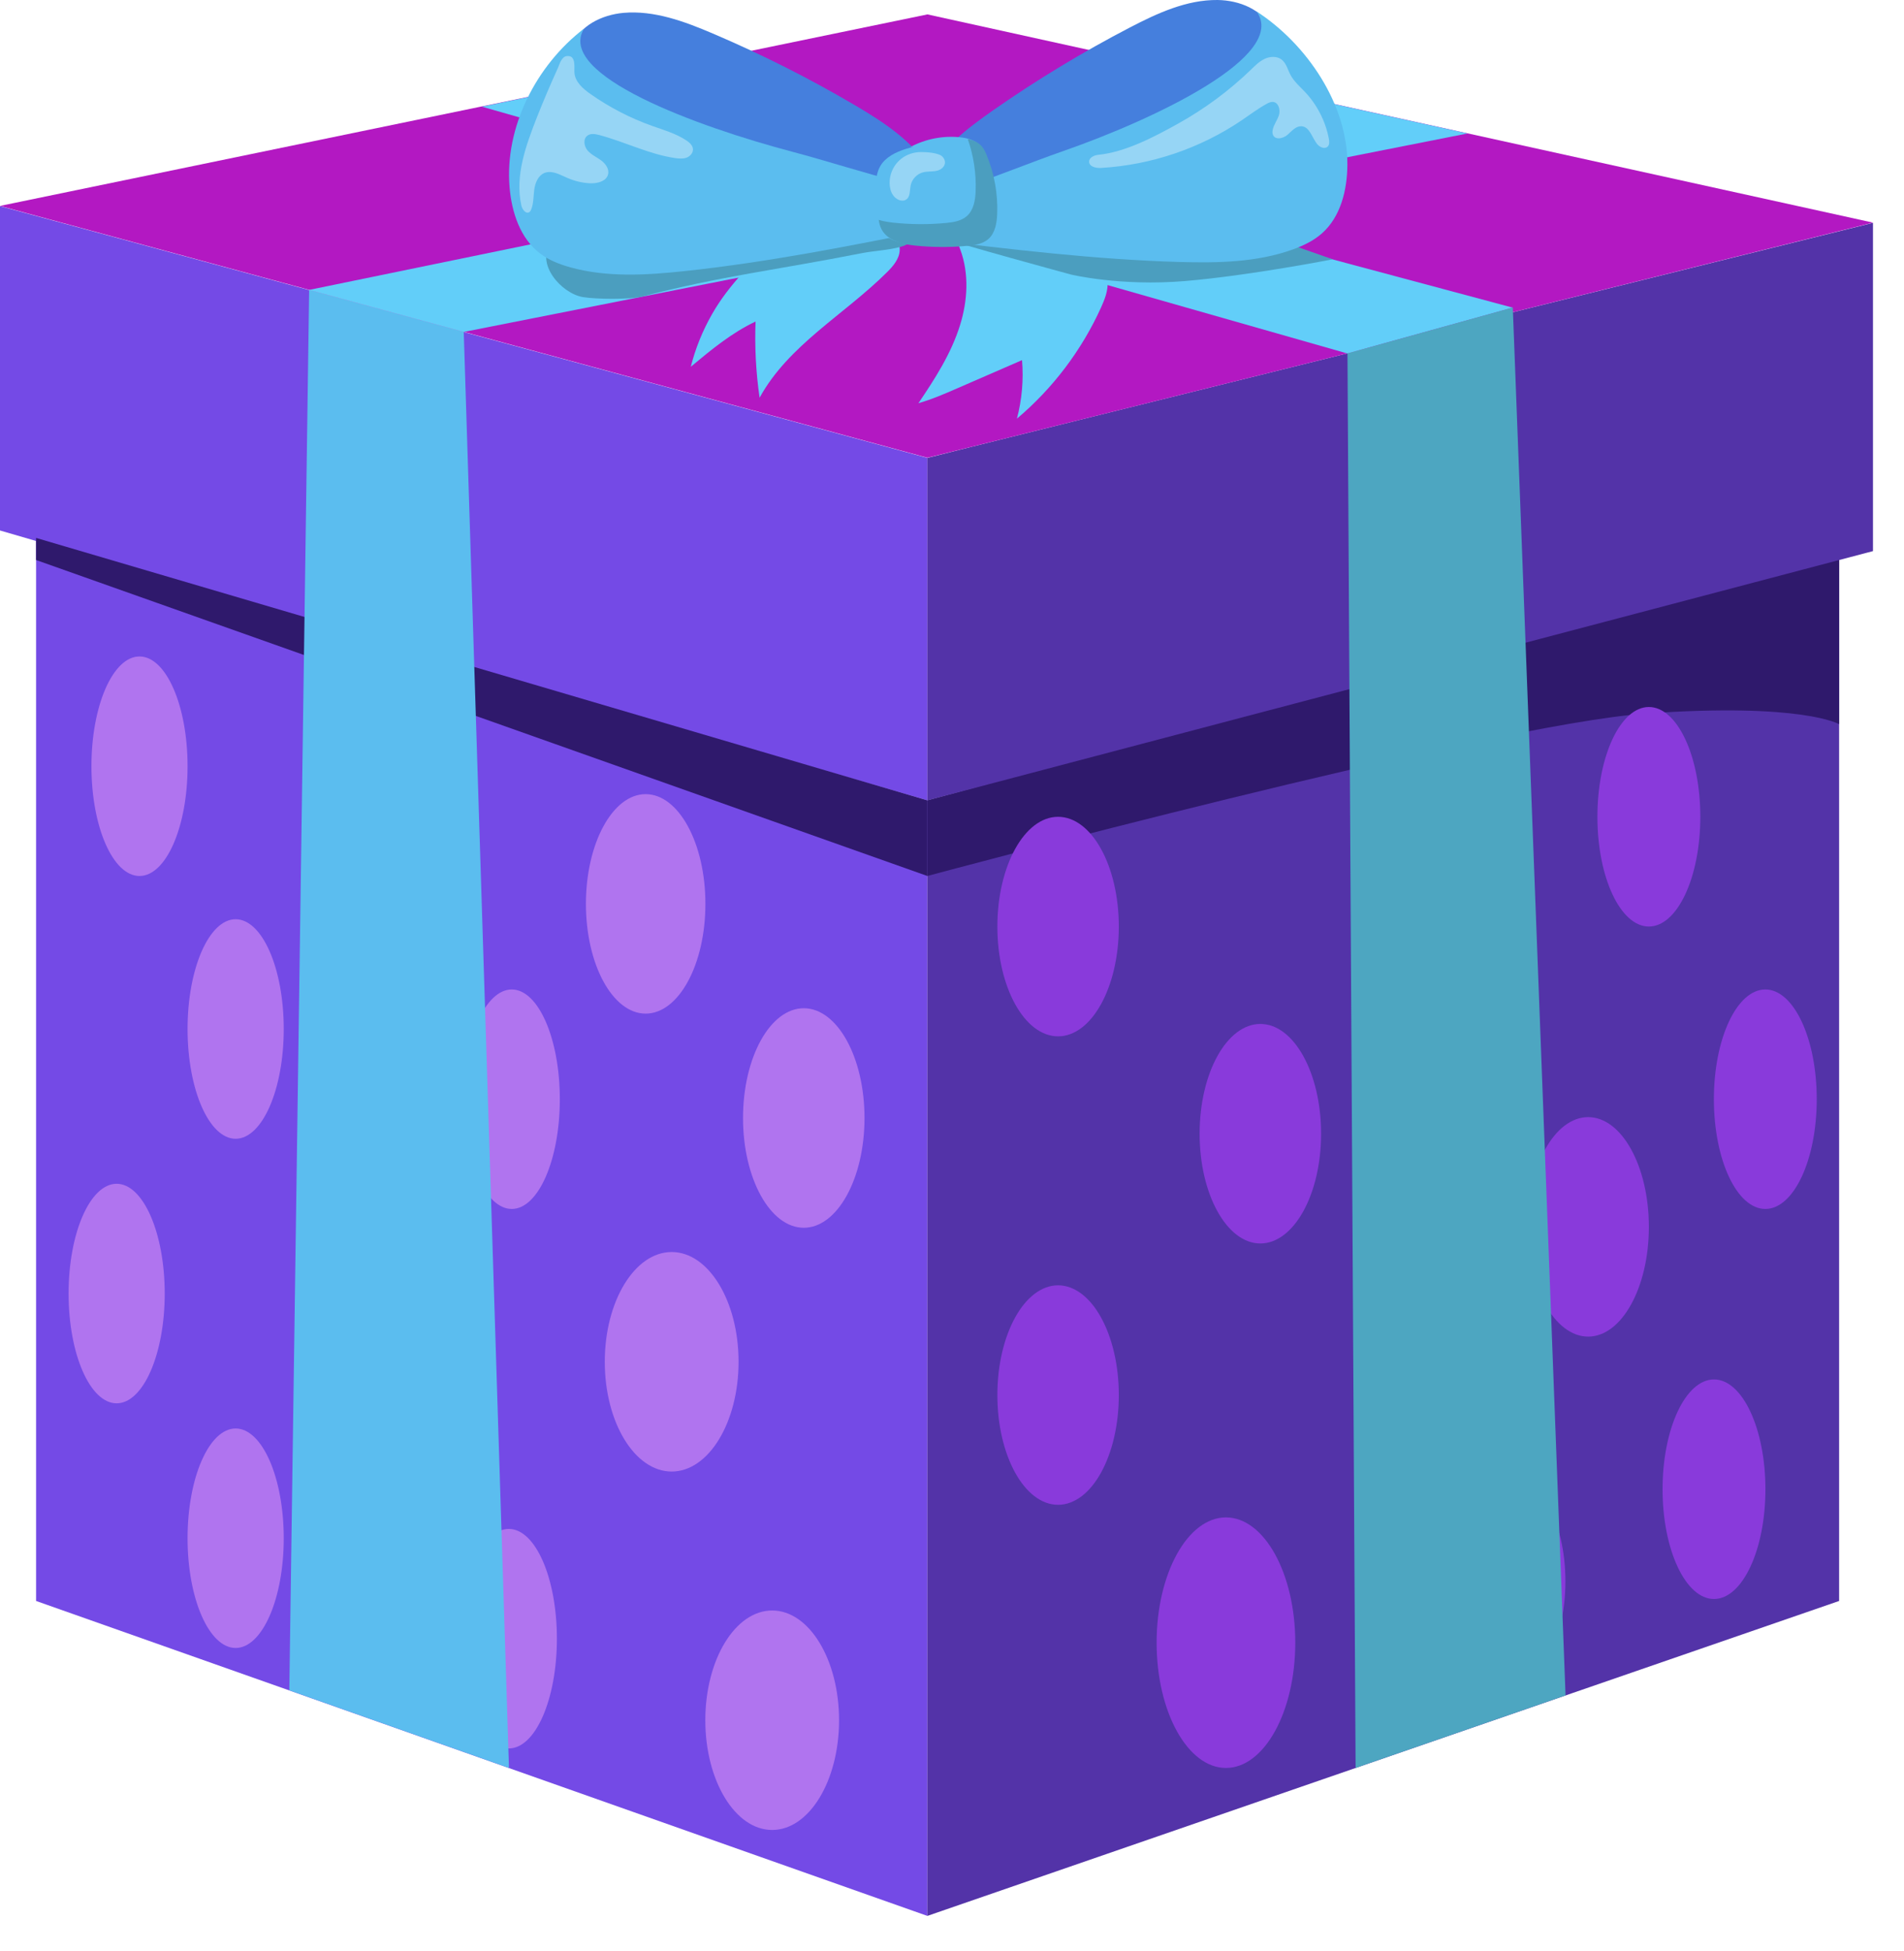 <svg width="41" height="42" viewBox="0 0 41 42" fill="none" xmlns="http://www.w3.org/2000/svg">
<path d="M0.777 11.581V34.465L19.97 41.245V17.231L0.777 11.581Z" fill="#744AE6"/>
<path d="M19.969 17.231L39.603 11.864V34.465L19.969 41.245V17.231Z" fill="#5333A8"/>
<path d="M0 11.42L19.971 17.231V9.858L0 4.437V11.42Z" fill="#744AE6"/>
<path d="M19.969 9.858C20.186 9.794 40.332 4.797 40.332 4.797V11.864L19.969 17.231V9.858Z" fill="#5333A8"/>
<path d="M0 4.433L19.971 0.31L40.334 4.793L19.971 9.854L0 4.433Z" fill="#B318C2"/>
<path d="M39.603 12.056L19.969 17.231V18.858C19.969 18.858 32.07 15.599 35.442 15.361C38.814 15.123 39.603 15.59 39.603 15.59V12.056Z" fill="#2F196C"/>
<path d="M0.777 11.58L19.97 17.231V18.858L0.777 12.056V11.58Z" fill="#2F196C"/>
<path d="M9.986 7.146L31.602 2.873L27.465 1.962L6.656 6.241L9.986 7.146Z" fill="#62CEF9"/>
<path d="M29.015 7.61L10.375 2.296L13.783 1.592L32.575 6.623L29.015 7.61Z" fill="#62CEF9"/>
<path d="M4.039 16.495C4.039 17.8 3.576 18.858 3.004 18.858C2.432 18.858 1.969 17.8 1.969 16.495C1.969 15.19 2.432 14.132 3.004 14.132C3.576 14.132 4.039 15.19 4.039 16.495Z" fill="#B074EF"/>
<path d="M8.594 17.583C8.594 18.889 8.13 19.946 7.559 19.946C6.987 19.946 6.523 18.889 6.523 17.583C6.523 16.278 6.987 15.22 7.559 15.22C8.13 15.22 8.594 16.278 8.594 17.583Z" fill="#B074EF"/>
<path d="M8.953 27.671C8.953 28.976 8.49 30.034 7.918 30.034C7.346 30.034 6.883 28.976 6.883 27.671C6.883 26.366 7.346 25.308 7.918 25.308C8.49 25.308 8.953 26.366 8.953 27.671Z" fill="#B074EF"/>
<path d="M11.992 35.277C11.992 36.582 11.529 37.64 10.957 37.64C10.385 37.64 9.922 36.582 9.922 35.277C9.922 33.971 10.385 32.914 10.957 32.914C11.529 32.914 11.992 33.971 11.992 35.277Z" fill="#B074EF"/>
<path d="M12.055 23.663C12.055 24.969 11.591 26.026 11.02 26.026C10.448 26.026 9.984 24.969 9.984 23.663C9.984 22.358 10.448 21.301 11.02 21.301C11.591 21.301 12.055 22.358 12.055 23.663Z" fill="#B074EF"/>
<path d="M15.19 19.458C15.19 20.764 14.614 21.821 13.903 21.821C13.193 21.821 12.617 20.764 12.617 19.458C12.617 18.154 13.193 17.096 13.903 17.096C14.614 17.096 15.19 18.154 15.19 19.458Z" fill="#B074EF"/>
<path d="M15.904 29.316C15.904 30.621 15.259 31.679 14.464 31.679C13.668 31.679 13.023 30.621 13.023 29.316C13.023 28.011 13.668 26.953 14.464 26.953C15.259 26.953 15.904 28.011 15.904 29.316Z" fill="#B074EF"/>
<path d="M18.068 37.033C18.068 38.338 17.423 39.395 16.628 39.395C15.832 39.395 15.188 38.338 15.188 37.033C15.188 35.727 15.832 34.67 16.628 34.67C17.423 34.67 18.068 35.727 18.068 37.033Z" fill="#B074EF"/>
<path d="M18.616 24.068C18.616 25.372 18.03 26.431 17.308 26.431C16.586 26.431 16 25.372 16 24.068C16 22.762 16.586 21.705 17.308 21.705C18.03 21.705 18.616 22.762 18.616 24.068Z" fill="#B074EF"/>
<path d="M24.092 19.947C24.092 21.252 23.507 22.31 22.784 22.31C22.062 22.31 21.477 21.252 21.477 19.947C21.477 18.641 22.062 17.584 22.784 17.584C23.507 17.584 24.092 18.641 24.092 19.947Z" fill="#893ADB"/>
<path d="M24.092 30.033C24.092 31.337 23.507 32.395 22.784 32.395C22.062 32.395 21.477 31.337 21.477 30.033C21.477 28.727 22.062 27.67 22.784 27.67C23.507 27.67 24.092 28.727 24.092 30.033Z" fill="#893ADB"/>
<path d="M27.892 35.363C27.892 36.852 27.223 38.06 26.399 38.06C25.575 38.06 24.906 36.852 24.906 35.363C24.906 33.874 25.575 32.666 26.399 32.666C27.223 32.666 27.892 33.874 27.892 35.363Z" fill="#893ADB"/>
<path d="M28.448 24.406C28.448 25.71 27.862 26.769 27.14 26.769C26.418 26.769 25.832 25.71 25.832 24.406C25.832 23.1 26.418 22.043 27.14 22.043C27.862 22.043 28.448 23.1 28.448 24.406Z" fill="#893ADB"/>
<path d="M32.67 17.82C32.67 19.125 32.085 20.183 31.363 20.183C30.64 20.183 30.055 19.125 30.055 17.82C30.055 16.515 30.64 15.457 31.363 15.457C32.085 15.457 32.67 16.515 32.67 17.82Z" fill="#893ADB"/>
<path d="M33.709 34.042C33.709 35.348 33.124 36.405 32.402 36.405C31.679 36.405 31.094 35.348 31.094 34.042C31.094 32.738 31.679 31.68 32.402 31.68C33.124 31.68 33.709 32.738 33.709 34.042Z" fill="#893ADB"/>
<path d="M35.506 26.412C35.506 27.717 34.921 28.774 34.199 28.774C33.476 28.774 32.891 27.717 32.891 26.412C32.891 25.107 33.476 24.049 34.199 24.049C34.921 24.049 35.506 25.107 35.506 26.412Z" fill="#893ADB"/>
<path d="M36.614 17.583C36.614 18.889 36.118 19.946 35.506 19.946C34.894 19.946 34.398 18.889 34.398 17.583C34.398 16.278 34.894 15.22 35.506 15.22C36.118 15.22 36.614 16.278 36.614 17.583Z" fill="#893ADB"/>
<path d="M38.016 32.06C38.016 33.364 37.52 34.423 36.908 34.423C36.297 34.423 35.801 33.364 35.801 32.06C35.801 30.755 36.297 29.696 36.908 29.696C37.52 29.696 38.016 30.755 38.016 32.06Z" fill="#893ADB"/>
<path d="M39.121 23.663C39.121 24.969 38.626 26.026 38.014 26.026C37.402 26.026 36.906 24.969 36.906 23.663C36.906 22.358 37.402 21.301 38.014 21.301C38.626 21.301 39.121 22.358 39.121 23.663Z" fill="#893ADB"/>
<path d="M6.11 22.152C6.11 23.457 5.646 24.515 5.074 24.515C4.503 24.515 4.039 23.457 4.039 22.152C4.039 20.847 4.503 19.789 5.074 19.789C5.646 19.789 6.11 20.847 6.11 22.152Z" fill="#B074EF"/>
<path d="M3.547 27.847C3.547 29.152 3.083 30.21 2.512 30.21C1.94 30.21 1.477 29.152 1.477 27.847C1.477 26.543 1.94 25.484 2.512 25.484C3.083 25.484 3.547 26.543 3.547 27.847Z" fill="#B074EF"/>
<path d="M6.11 33.115C6.11 34.42 5.646 35.477 5.074 35.477C4.503 35.477 4.039 34.42 4.039 33.115C4.039 31.81 4.503 30.752 5.074 30.752C5.646 30.752 6.11 31.81 6.11 33.115Z" fill="#B074EF"/>
<path d="M6.657 6.241L6.23 36.389L10.96 38.06L9.986 7.145L6.657 6.241Z" fill="#5BBDEF"/>
<path d="M29.016 7.608L29.191 38.06L33.712 36.498L32.576 6.62L29.016 7.608Z" fill="#4DA6C1"/>
<path d="M14.875 7.896C15.312 7.532 15.756 7.164 16.27 6.922C16.249 7.469 16.278 8.019 16.357 8.562C16.976 7.429 18.186 6.771 19.1 5.861C19.232 5.73 19.364 5.576 19.374 5.391C19.384 5.21 19.267 5.039 19.113 4.941C18.959 4.844 18.774 4.808 18.593 4.79C17.876 4.719 17.084 4.899 16.492 5.321C16.28 5.472 16.152 5.694 15.982 5.886C15.738 6.159 15.516 6.441 15.334 6.761C15.131 7.116 14.975 7.499 14.875 7.896Z" fill="#62CEF9"/>
<path d="M20.672 7.003C20.483 7.61 20.134 8.153 19.777 8.68C20.066 8.598 20.342 8.478 20.617 8.358C21.081 8.157 21.545 7.954 22.008 7.753C22.044 8.174 22.006 8.603 21.898 9.013C22.671 8.362 23.296 7.535 23.712 6.614C23.782 6.458 23.848 6.294 23.851 6.123C23.854 5.962 23.802 5.805 23.73 5.661C23.519 5.235 23.137 4.903 22.699 4.717C22.261 4.531 21.77 4.484 21.298 4.546C21.098 4.572 20.873 4.63 20.724 4.775C20.516 4.979 20.593 5.139 20.679 5.374C20.872 5.895 20.836 6.48 20.672 7.003Z" fill="#62CEF9"/>
<path d="M12.554 6.396C12.83 6.442 13.568 6.452 13.839 6.382C15.531 5.941 16.73 5.811 18.553 5.451C18.834 5.396 19.124 5.389 19.399 5.312C19.517 5.279 19.652 5.212 19.661 5.09C19.666 5.029 19.635 4.972 19.597 4.924C19.466 4.761 19.252 4.695 19.048 4.648C17.869 4.372 16.643 4.427 15.433 4.378C14.788 4.352 14.138 4.296 13.501 4.396C12.899 4.489 12.268 4.745 11.873 5.229C11.517 5.667 12.089 6.32 12.554 6.396Z" fill="#4B9EBF"/>
<path d="M20.005 3.606C19.627 3.022 19.023 2.627 18.423 2.273C17.434 1.69 16.407 1.172 15.35 0.722C14.738 0.461 14.087 0.219 13.424 0.277C12.96 0.319 12.468 0.556 12.319 0.997C12.152 1.489 12.47 2.011 12.829 2.386C13.952 3.565 15.577 4.152 17.192 4.365C17.889 4.457 18.594 4.486 19.297 4.453C19.341 4.451 19.395 4.451 19.452 4.452C19.663 4.453 19.934 4.454 20.066 4.336C20.276 4.145 20.129 3.799 20.005 3.606Z" fill="#457FDD"/>
<path d="M17.062 3.267C15.023 2.729 11.958 1.615 12.578 0.615C11.546 1.403 10.862 2.742 10.973 4.034C11.019 4.572 11.202 5.134 11.633 5.459C11.824 5.604 12.052 5.691 12.283 5.756C13.079 5.975 13.922 5.924 14.742 5.836C16.54 5.645 18.317 5.291 20.09 4.937C20.126 4.726 20.444 4.046 20.205 4.047C19.885 4.048 19.579 3.969 19.356 3.913C18.655 3.738 17.759 3.451 17.062 3.267Z" fill="#5BBDEF"/>
<path d="M20.383 5.145C20.48 5.208 23.061 5.91 23.061 5.91C23.061 5.91 24.125 6.168 25.521 6.05C26.917 5.932 28.698 5.582 28.698 5.582C28.698 5.582 27.408 5.139 27.349 5.083C27.29 5.028 20.411 4.433 20.411 4.433L20.383 5.145Z" fill="#4B9EBF"/>
<path d="M19.913 3.825C20.244 3.213 20.817 2.772 21.387 2.373C22.329 1.716 23.313 1.121 24.332 0.591C24.923 0.284 25.553 -0.007 26.219 -2.47955e-05C26.684 0.006 27.193 0.205 27.376 0.632C27.58 1.11 27.303 1.655 26.974 2.057C25.945 3.318 24.369 4.028 22.776 4.364C22.088 4.51 21.387 4.593 20.684 4.614C20.478 4.62 20.088 4.695 19.908 4.556C19.684 4.382 19.804 4.026 19.913 3.825Z" fill="#457FDD"/>
<path d="M22.884 3.256C24.875 2.563 27.751 1.196 27.057 0.245C28.146 0.951 29.025 2.256 29.014 3.554C29.009 4.093 28.87 4.667 28.465 5.025C28.286 5.183 28.065 5.289 27.84 5.37C27.064 5.65 26.219 5.663 25.394 5.64C23.587 5.587 21.788 5.37 19.993 5.154C19.941 4.946 19.571 4.293 19.81 4.276C20.128 4.251 20.428 4.149 20.646 4.076C21.331 3.848 22.203 3.493 22.884 3.256Z" fill="#5BBDEF"/>
<path d="M19.991 3.152C19.827 3.118 19.657 3.157 19.498 3.208C19.287 3.277 19.07 3.381 18.957 3.573C18.868 3.726 18.858 3.912 18.856 4.089C18.854 4.246 18.858 4.402 18.866 4.559C18.872 4.681 18.883 4.808 18.939 4.916C19.067 5.162 19.379 5.238 19.655 5.267C20.032 5.308 20.413 5.31 20.791 5.275C20.952 5.259 21.122 5.233 21.243 5.126C21.388 4.997 21.424 4.785 21.431 4.591C21.448 4.159 21.37 3.723 21.206 3.323C21.178 3.255 21.146 3.186 21.097 3.13C20.995 3.014 20.833 2.973 20.68 2.956C20.312 2.916 19.933 2.989 19.607 3.163L19.991 3.152Z" fill="#5BBDEF"/>
<path d="M21.247 3.34C21.219 3.272 21.188 3.203 21.139 3.148C21.062 3.061 20.953 3.016 20.839 2.992C20.965 3.352 21.024 3.735 21.009 4.116C21.002 4.31 20.966 4.521 20.821 4.651C20.7 4.758 20.53 4.785 20.369 4.8C19.991 4.836 19.61 4.833 19.233 4.793C19.131 4.781 19.023 4.764 18.922 4.734C18.932 4.803 18.949 4.871 18.981 4.933C19.109 5.179 19.421 5.256 19.697 5.286C20.074 5.325 20.455 5.328 20.833 5.292C20.993 5.278 21.164 5.251 21.285 5.144C21.43 5.014 21.465 4.802 21.473 4.608C21.49 4.176 21.412 3.74 21.247 3.34Z" fill="#4B9EBF"/>
<path d="M19.433 4.319C19.395 4.319 19.357 4.308 19.324 4.288C19.167 4.197 19.133 3.98 19.17 3.802C19.238 3.482 19.513 3.273 19.837 3.273C19.837 3.273 19.837 3.273 19.838 3.273C19.952 3.273 20.22 3.289 20.297 3.375C20.411 3.502 20.323 3.645 20.166 3.678C20.07 3.698 19.967 3.685 19.872 3.711C19.742 3.746 19.636 3.86 19.61 3.992C19.588 4.101 19.605 4.24 19.51 4.298C19.487 4.314 19.46 4.319 19.433 4.319Z" fill="#96D5F5"/>
<path d="M11.36 4.579C11.3 4.579 11.241 4.493 11.226 4.421C11.084 3.781 11.327 3.125 11.566 2.515C11.705 2.162 11.856 1.812 12.012 1.467C12.049 1.385 12.089 1.223 12.203 1.207C12.213 1.206 12.223 1.206 12.232 1.206C12.407 1.206 12.361 1.453 12.37 1.569C12.386 1.766 12.555 1.912 12.717 2.025C13.123 2.311 13.568 2.541 14.036 2.708C14.29 2.799 14.555 2.873 14.78 3.023C14.848 3.068 14.917 3.13 14.922 3.21C14.927 3.293 14.86 3.366 14.782 3.395C14.743 3.409 14.702 3.413 14.66 3.413C14.619 3.413 14.577 3.409 14.537 3.403C13.973 3.32 13.455 3.053 12.905 2.907C12.861 2.895 12.813 2.885 12.767 2.885C12.724 2.885 12.683 2.894 12.649 2.92C12.553 2.99 12.574 3.147 12.652 3.239C12.729 3.33 12.843 3.379 12.939 3.449C13.036 3.52 13.121 3.633 13.095 3.749C13.063 3.894 12.889 3.946 12.738 3.946C12.728 3.946 12.718 3.946 12.708 3.946C12.54 3.938 12.372 3.898 12.217 3.83C12.094 3.777 11.962 3.703 11.834 3.703C11.796 3.703 11.758 3.709 11.72 3.725C11.587 3.781 11.525 3.937 11.505 4.08C11.485 4.223 11.493 4.373 11.439 4.508C11.431 4.53 11.42 4.551 11.401 4.564C11.388 4.575 11.374 4.579 11.36 4.579Z" fill="#96D5F5"/>
<path d="M23.685 3.616C23.58 3.616 23.456 3.583 23.453 3.483C23.451 3.39 23.563 3.341 23.656 3.332C24.24 3.273 24.86 2.944 25.366 2.663C25.936 2.346 26.466 1.955 26.935 1.502C27.026 1.413 27.118 1.321 27.233 1.267C27.29 1.24 27.353 1.225 27.415 1.225C27.48 1.225 27.544 1.242 27.596 1.281C27.699 1.36 27.729 1.499 27.789 1.613C27.865 1.755 27.991 1.863 28.101 1.979C28.363 2.257 28.544 2.611 28.615 2.987C28.626 3.044 28.632 3.111 28.592 3.154C28.571 3.175 28.545 3.184 28.517 3.184C28.464 3.184 28.405 3.151 28.368 3.108C28.252 2.969 28.205 2.727 28.024 2.718C28.021 2.718 28.018 2.718 28.015 2.718C27.9 2.718 27.815 2.823 27.727 2.9C27.676 2.945 27.6 2.978 27.534 2.978C27.485 2.978 27.441 2.959 27.417 2.914C27.398 2.88 27.398 2.84 27.405 2.801C27.426 2.685 27.506 2.589 27.541 2.476C27.575 2.363 27.531 2.205 27.413 2.194C27.409 2.194 27.405 2.194 27.401 2.194C27.357 2.194 27.314 2.214 27.275 2.236C27.085 2.34 26.912 2.472 26.733 2.593C25.842 3.195 24.787 3.552 23.713 3.615C23.704 3.616 23.694 3.616 23.685 3.616Z" fill="#96D5F5"/>
</svg>
